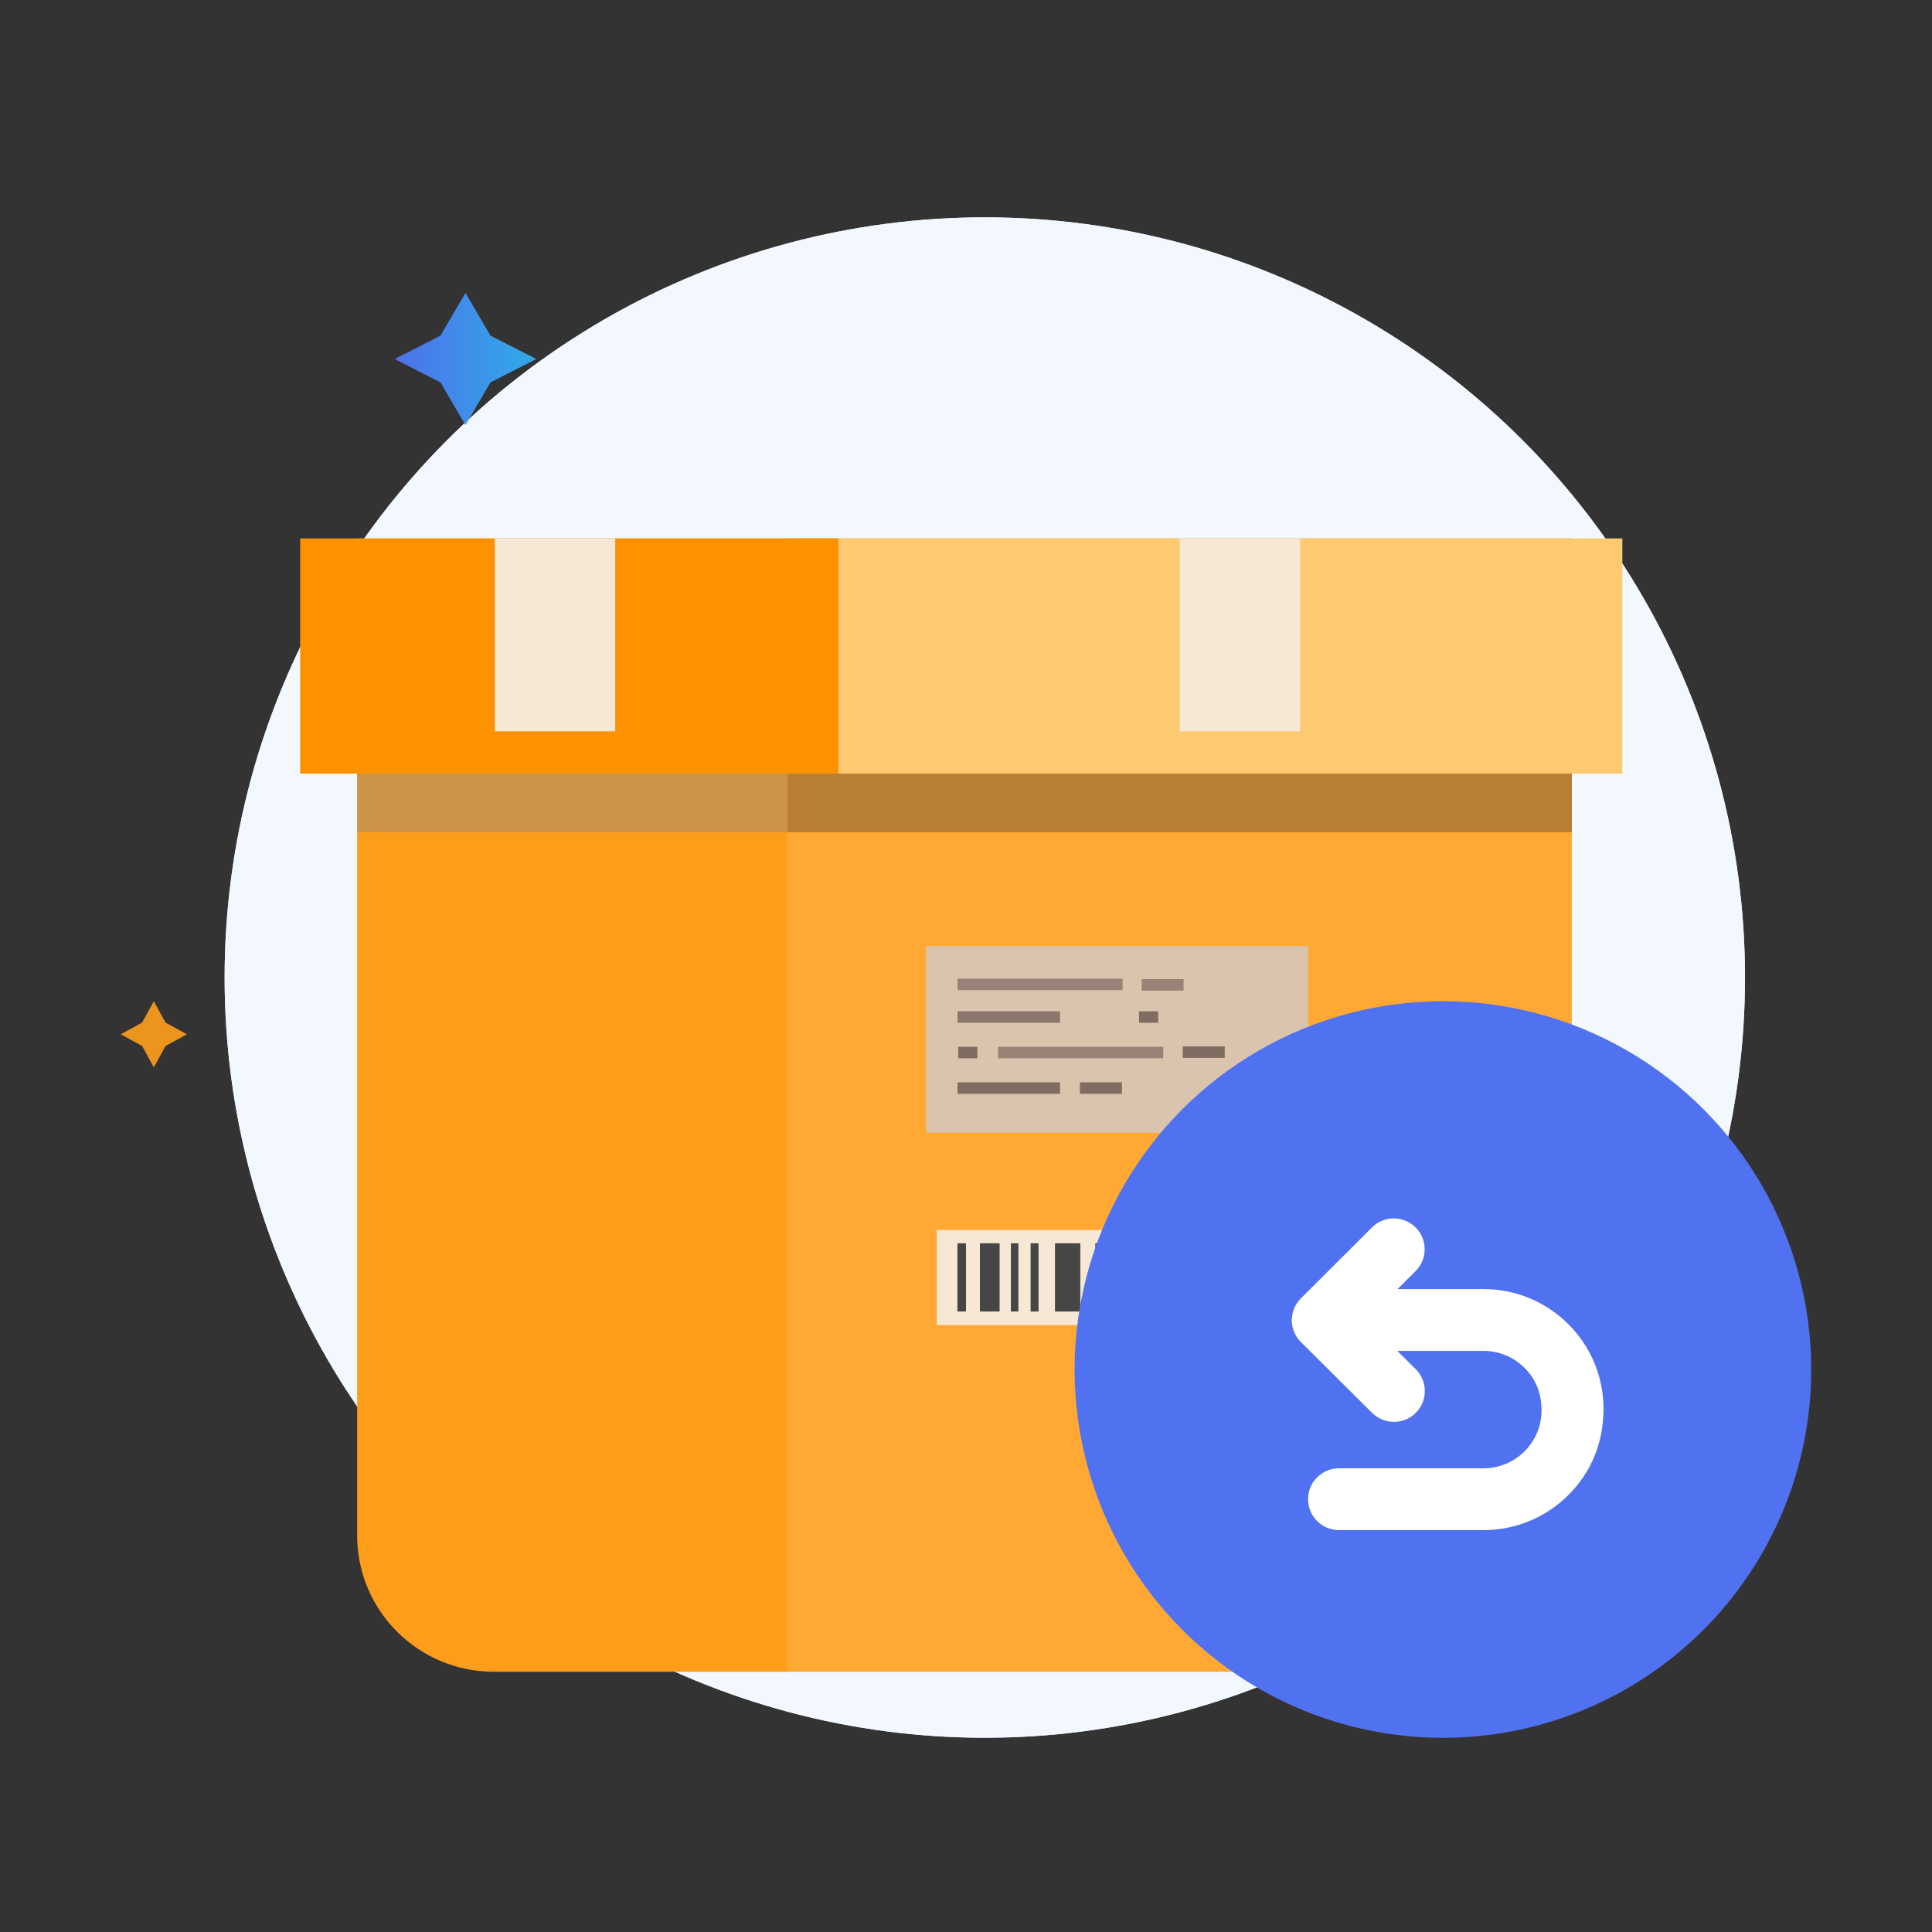 <svg width="80" height="80" viewBox="0 0 80 80" fill="none" xmlns="http://www.w3.org/2000/svg">
<rect x="0" y="0" width="80" height="80" fill="#333333" stroke="none"/>
<ellipse cx="40.779" cy="40.478" rx="31.478" ry="31.478" fill="#CFE2FF"/>
<ellipse cx="40.779" cy="40.478" rx="31.478" ry="31.478" fill="#F3F8FF"/>
<path opacity="0.9" d="M20.31 13.899L22.207 14.866L20.31 15.833L19.274 17.603L18.237 15.833L16.341 14.866L18.237 13.899L19.274 12.129L20.31 13.899Z" fill="url(#paint0_linear_24746_11250)"/>
<path opacity="0.9" d="M6.855 42.343L7.737 42.827L6.855 43.313L6.369 44.196L5.885 43.313L5 42.827L5.885 42.343L6.369 41.458L6.855 42.343Z" fill="#FF9F1C"/>
<g clip-path="url(#clip0_24746_11250)">
<path d="M32.603 69.224H58.745C62.246 69.224 65.085 66.395 65.085 62.907V28.864H32.603V69.224Z" fill="#FFA833"/>
<path d="M14.789 28.864V63.582C14.789 66.697 17.325 69.224 20.452 69.224H32.602V28.864H14.789Z" fill="#FD9D1A"/>
<path d="M65.087 22.296H32.603V34.46H65.087V22.296Z" fill="#B87E36"/>
<path d="M32.602 22.296H14.789V34.46H32.602V22.296Z" fill="#CC9349"/>
<path d="M67.178 22.296H32.603V32.034H67.178V22.296Z" fill="#FECA6F"/>
<path d="M34.715 22.296H12.43V32.034H34.715V22.296Z" fill="#FD9200"/>
<path d="M25.475 22.296H20.49V30.282H25.475V22.296Z" fill="#F7E8D5"/>
<path d="M53.834 22.296H48.849V30.282H53.834V22.296Z" fill="#F7E8D5"/>
<path d="M54.168 39.174H38.352V46.907H54.168V39.174Z" fill="#DAC4AE"/>
<path d="M46.487 40.524H39.648V41H46.487V40.524Z" fill="#998376"/>
<path d="M48.167 43.346H41.328V43.822H48.167V43.346Z" fill="#998376"/>
<path d="M43.892 41.876H39.648V42.352H43.892V41.876Z" fill="#8A766A"/>
<path d="M49.011 40.544H47.272V41.02H49.011V40.544Z" fill="#998376"/>
<path d="M50.714 43.329H48.975V43.805H50.714V43.329Z" fill="#7F6D62"/>
<path d="M43.892 44.816H39.648V45.293H43.892V44.816Z" fill="#7F6D62"/>
<path d="M46.457 44.816H44.718V45.293H46.457V44.816Z" fill="#7F6D62"/>
<path d="M47.959 41.876H47.164V42.352H47.959V41.876Z" fill="#7F6D62"/>
<path d="M40.473 43.346H39.678V43.822H40.473V43.346Z" fill="#7F6D62"/>
<path d="M55.743 50.931H38.791V54.867H55.743V50.931Z" fill="#F7E8D5"/>
<path d="M40 51.481H39.645V54.306H40V51.481Z" fill="#474646"/>
<path d="M41.392 51.481H40.576V54.306H41.392V51.481Z" fill="#474646"/>
<path d="M42.17 51.481H41.859V54.306H42.17V51.481Z" fill="#474646"/>
<path d="M43.004 51.481H42.675V54.306H43.004V51.481Z" fill="#474646"/>
<path d="M44.734 51.481H43.685V54.306H44.734V51.481Z" fill="#474646"/>
<path d="M45.589 51.481H45.355V54.306H45.589V51.481Z" fill="#474646"/>
<path d="M47.376 51.481H45.977V54.306H47.376V51.481Z" fill="#474646"/>
<path d="M48.153 51.481H47.804V54.306H48.153V51.481Z" fill="#474646"/>
<path d="M49.629 51.481H48.93V54.306H49.629V51.481Z" fill="#474646"/>
<path d="M50.395 51.481H50.018V54.306H50.395V51.481Z" fill="#474646"/>
<path d="M52.193 51.481H51.688V54.306H52.193V51.481Z" fill="#474646"/>
<path d="M52.703 51.481H52.504V54.306H52.703V51.481Z" fill="#474646"/>
<path d="M54.096 51.481H53.319V54.306H54.096V51.481Z" fill="#474646"/>
<path d="M54.913 51.481H54.641V54.306H54.913V51.481Z" fill="#474646"/>
</g>
<ellipse cx="59.748" cy="56.709" rx="15.251" ry="15.251" fill="#5072F1"/>
<g clip-path="url(#clip1_24746_11250)">
<path d="M61.434 53.379H57.868L58.621 52.627C59.119 52.127 59.117 51.32 58.616 50.824C58.114 50.327 57.304 50.329 56.806 50.829L53.863 53.767C53.365 54.267 53.367 55.075 53.868 55.571L56.817 58.505C57.319 59.001 58.129 59 58.627 58.5C59.125 58 59.123 57.192 58.622 56.696L57.859 55.938H61.434C62.093 55.938 62.692 56.207 63.127 56.64C63.607 57.119 63.831 57.701 63.831 58.411C63.831 59.725 62.753 60.799 61.435 60.799H55.447C54.738 60.799 54.164 61.371 54.164 62.078C54.164 62.785 54.738 63.358 55.447 63.358H61.435C62.802 63.358 64.044 62.802 64.942 61.907C65.886 60.965 66.398 59.746 66.398 58.327C66.396 55.6 64.169 53.379 61.434 53.379Z" fill="white"/>
</g>
<defs>
<linearGradient id="paint0_linear_24746_11250" x1="16.341" y1="14.866" x2="22.207" y2="14.866" gradientUnits="userSpaceOnUse">
<stop stop-color="#5278FF"/>
<stop offset="1" stop-color="#30B8FC"/>
</linearGradient>
<clipPath id="clip0_24746_11250">
<rect width="54.749" height="46.927" fill="white" transform="translate(12.43 22.296)"/>
</clipPath>
<clipPath id="clip1_24746_11250">
<rect width="12.905" height="12.905" fill="white" transform="translate(53.491 50.453)"/>
</clipPath>
</defs>
</svg>
